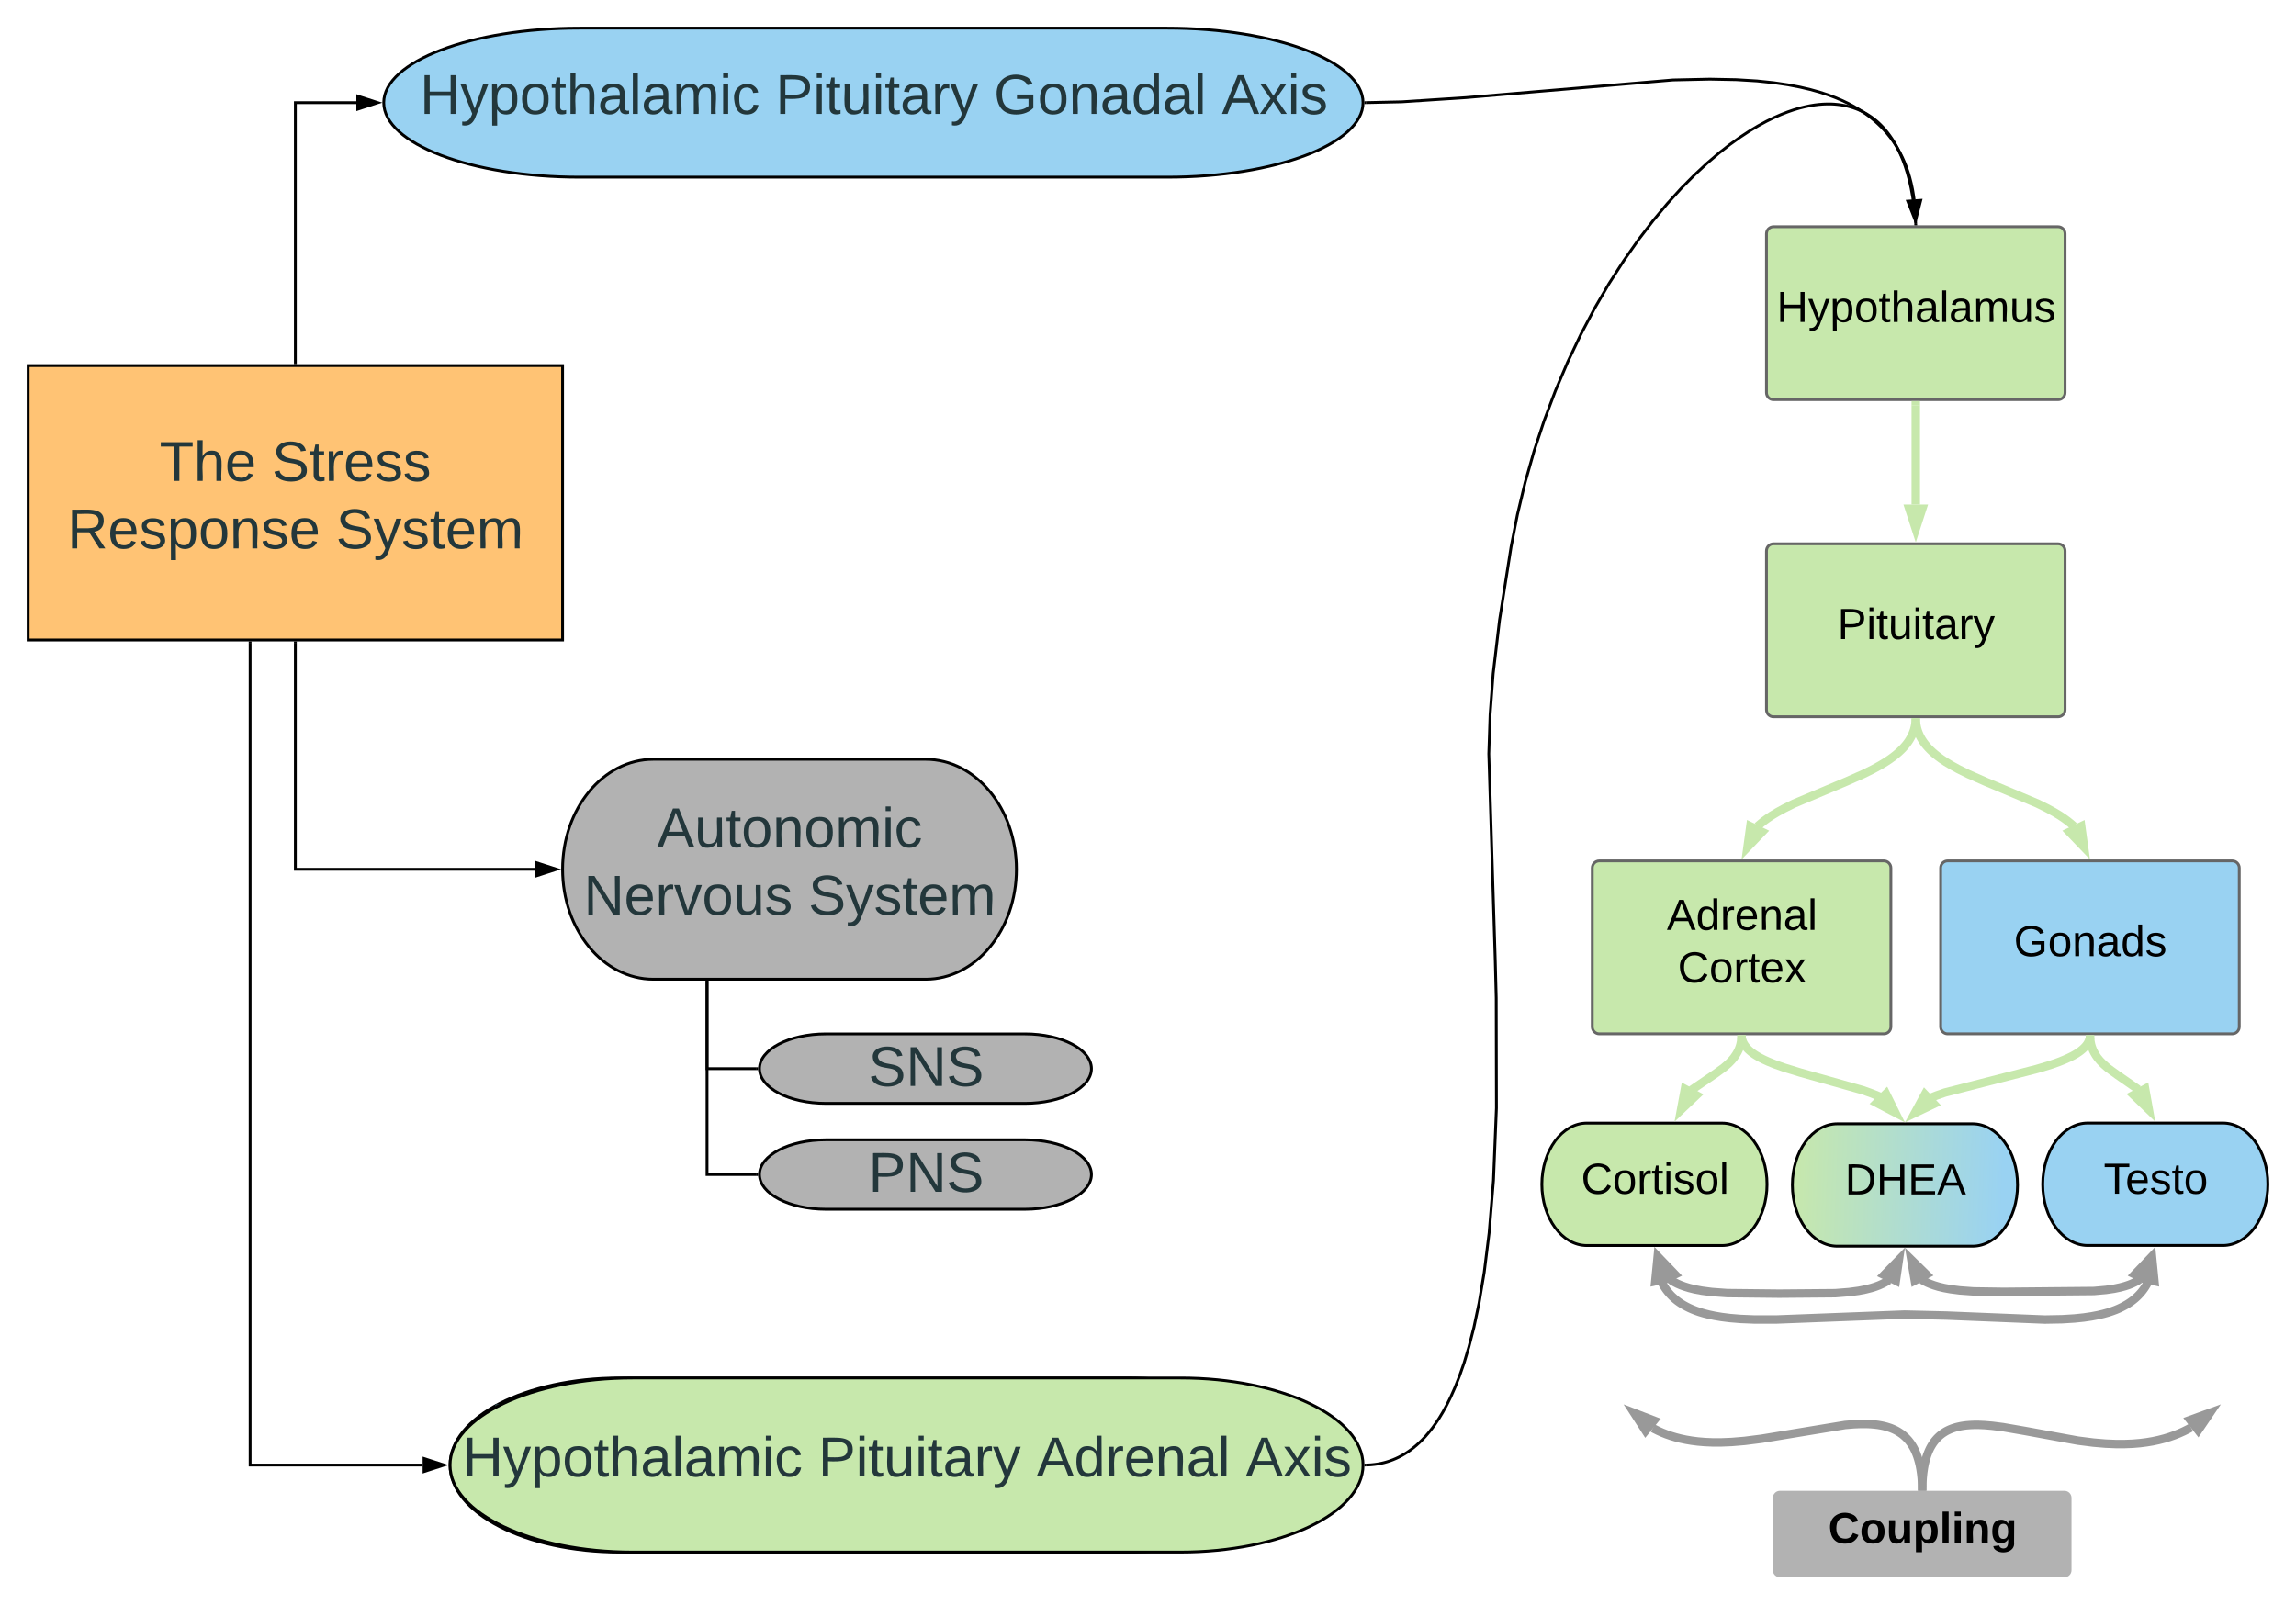 <svg xmlns="http://www.w3.org/2000/svg" xmlns:xlink="http://www.w3.org/1999/xlink" xmlns:lucid="lucid" width="1632.5" height="1141.75"><g transform="translate(-60 -100)" lucid:page-tab-id="0_0"><path d="M80 360h380v195.15H80z" stroke="#000" stroke-width="2" fill="#ffc374"/><use xlink:href="#a" transform="matrix(1,0,0,1,85,365) translate(88.444 77)"/><use xlink:href="#b" transform="matrix(1,0,0,1,85,365) translate(168.333 77)"/><use xlink:href="#c" transform="matrix(1,0,0,1,85,365) translate(22.889 125)"/><use xlink:href="#d" transform="matrix(1,0,0,1,85,365) translate(213.889 125)"/><path d="M270 557.15v161.07h170.5" stroke="#000" stroke-width="2" fill="none"/><path d="M271 557.18h-2v-1.03h2z"/><path d="M455.76 718.22l-14.26 4.63v-9.27z" stroke="#000" stroke-width="2"/><path d="M718.16 640c35.65 0 64.54 35.02 64.54 78.22 0 43.2-28.9 78.2-64.54 78.2H524.54c-35.64 0-64.54-35-64.54-78.2S488.9 640 524.54 640z" stroke="#000" stroke-width="2" fill="#b2b2b2"/><use xlink:href="#e" transform="matrix(1,0,0,1,465,645) translate(62.167 57.5)"/><use xlink:href="#f" transform="matrix(1,0,0,1,465,645) translate(10 105.5)"/><use xlink:href="#d" transform="matrix(1,0,0,1,465,645) translate(169.778 105.5)"/><path d="M861.6 1080c66.5 0 120.42 27.72 120.42 61.92s-53.9 61.92-120.4 61.92H500.4c-66.5 0-120.4-27.72-120.4-61.92S433.9 1080 500.4 1080z" stroke="#000" stroke-width="2" fill="#c7e8ac"/><use xlink:href="#g" transform="matrix(1,0,0,1,385,1085) translate(23.667 41)"/><use xlink:href="#h" transform="matrix(1,0,0,1,385,1085) translate(276.556 41)"/><use xlink:href="#i" transform="matrix(1,0,0,1,385,1085) translate(431.778 41)"/><use xlink:href="#j" transform="matrix(1,0,0,1,385,1085) translate(258.778 89)"/><path d="M237.84 557.15v584.77H360.5" stroke="#000" stroke-width="2" fill="none"/><path d="M238.84 557.18h-2v-1.03h2z"/><path d="M375.76 1141.92l-14.26 4.64v-9.27z" stroke="#000" stroke-width="2"/><path d="M788.83 835.3c26.07 0 47.2 11.06 47.2 24.7 0 13.64-21.13 24.7-47.2 24.7H647.2c-26.06 0-47.2-11.06-47.2-24.7 0-13.64 21.14-24.7 47.2-24.7z" stroke="#000" stroke-width="2" fill="#b2b2b2"/><use xlink:href="#k" transform="matrix(1,0,0,1,605,840.296) translate(72.444 32)"/><path d="M788.83 910.6c26.07 0 47.2 11.05 47.2 24.7 0 13.64-21.13 24.7-47.2 24.7H647.2c-26.06 0-47.2-11.06-47.2-24.7 0-13.65 21.14-24.7 47.2-24.7z" stroke="#000" stroke-width="2" fill="#b2b2b2"/><use xlink:href="#l" transform="matrix(1,0,0,1,605,915.591) translate(72.444 32)"/><path d="M562.72 798.43V860H598" stroke="#000" stroke-width="2" fill="none"/><path d="M563.72 798.46h-2v-1.03h2zM599 860l.04 1h-1.07v-2h1.08z"/><path d="M562.72 798.43V935.3H598" stroke="#000" stroke-width="2" fill="none"/><path d="M563.72 798.46h-2v-1.03h2zM599 935.3l.04 1h-1.07v-2h1.08z"/><path d="M270 358V173h43.36" stroke="#000" stroke-width="2" fill="none"/><path d="M271 359h-2v-1.03h2z"/><path d="M328.63 173l-14.27 4.64v-9.28z" stroke="#000" stroke-width="2"/><path d="M1316 266.25c0-2.76 2.22-5 5-5h202.3c2.77 0 5 2.24 5 5v113c0 2.76-2.23 5-5 5H1321c-2.78 0-5-2.24-5-5z" stroke="#666" stroke-width="2" fill="#c7e8ac"/><use xlink:href="#m" transform="matrix(1,0,0,1,1320.985,266.249) translate(2.247 62.722)"/><path d="M1316 491.75c0-2.76 2.22-5 5-5h202.3c2.77 0 5 2.24 5 5v113c0 2.76-2.23 5-5 5H1321c-2.78 0-5-2.24-5-5z" stroke="#666" stroke-width="2" fill="#c7e8ac"/><use xlink:href="#n" transform="matrix(1,0,0,1,1320.985,491.749) translate(45.457 62.722)"/><path d="M1422.15 388.25v70.53" stroke="#c7e8ac" stroke-width="6" fill="none"/><path d="M1425.15 388.33h-6v-3.08h6z" fill="#c7e8ac"/><path d="M1422.15 476.04l-4.64-14.26h9.28z" stroke="#c7e8ac" stroke-width="6" fill="#c7e8ac"/><path d="M1192.13 717.25c0-2.76 2.24-5 5-5h202.32c2.77 0 5 2.24 5 5v113c0 2.76-2.23 5-5 5h-202.32c-2.76 0-5-2.24-5-5z" stroke="#666" stroke-width="2" fill="#c7e8ac"/><use xlink:href="#o" transform="matrix(1,0,0,1,1197.128,717.249) translate(48.006 44.056)"/><use xlink:href="#p" transform="matrix(1,0,0,1,1197.128,717.249) translate(55.784 81.389)"/><path d="M1439.84 717.25c0-2.76 2.24-5 5-5h202.33c2.76 0 5 2.24 5 5v113c0 2.76-2.24 5-5 5h-202.33c-2.76 0-5-2.24-5-5z" stroke="#666" stroke-width="2" fill="#99d2f2"/><use xlink:href="#q" transform="matrix(1,0,0,1,1444.843,717.249) translate(47.056 62.722)"/><path d="M1422 613.75l-.08.68-.17 1.16-.22 1.14-.27 1.13-.3 1.13-.37 1.1-.43 1.12-.47 1.12-.53 1.13-.6 1.13-.66 1.15-.73 1.18-.84 1.2-.94 1.25-1.08 1.28-1.2 1.34-1.37 1.4-1.58 1.48-1.83 1.57-2.13 1.7-2.53 1.84-3.08 2.03-3.83 2.3-4.96 2.73-6.94 3.44-12.36 5.46-36.92 15.54-6.95 3.44-4.96 2.72-3.82 2.3-3.08 2.05-2.54 1.85-2.13 1.7-1.83 1.57-.6.57" stroke="#c7e8ac" stroke-width="6" fill="none"/><path d="M1425.08 613.9l-6-.14.07-3h6z" fill="#c7e8ac"/><path d="M1302.5 702.5l2.04-14.86 8.35 4.03z" stroke="#c7e8ac" stroke-width="6" fill="#c7e8ac"/><path d="M1422.3 613.75l.08.68.17 1.16.22 1.14.26 1.13.32 1.13.36 1.1.42 1.12.47 1.12.52 1.13.6 1.13.66 1.15.75 1.18.84 1.2.94 1.25 1.07 1.28 1.2 1.34 1.38 1.4 1.58 1.48 1.82 1.57 2.14 1.7 2.53 1.84 3.07 2.03 3.83 2.3 4.95 2.73 6.96 3.44 12.36 5.46 36.92 15.54 6.95 3.44 4.96 2.72 3.82 2.3 3.08 2.05 2.53 1.85 2.14 1.7 1.83 1.57.6.57" stroke="#c7e8ac" stroke-width="6" fill="none"/><path d="M1425.2 613.76l-6 .13-.05-3.15h6z" fill="#c7e8ac"/><path d="M1541.8 702.5l-10.4-10.83 8.36-4.03z" stroke="#c7e8ac" stroke-width="6" fill="#c7e8ac"/><path d="M1235.2 1115.67l.97.53 2.76 1.38 2.87 1.28 3 1.2 3.17 1.1 3.34 1 3.56.93 3.8.8 4.12.7 4.48.57 4.93.42 5.5.23h6.28l7.35-.3 9.02-.75 12.2-1.54 59.4-9.8 6.28-.52 4.8-.2h3.87l3.25.14 2.8.24 2.43.3 2.17.38 1.95.4 1.76.47 1.6.5 1.5.5 1.38.56 1.3.58 1.2.6 1.13.63 1.08.67 1.03.68.98.7.94.76.9.8.87.8.84.87.83.9.8.98.77 1.02.75 1.08.73 1.17.72 1.24.7 1.35.7 1.47.65 1.58.64 1.74.6 1.9.6 2.14.56 2.38.5 2.7.45 3.05.38 3.52.25 4.1.03 1.65" stroke="#999" stroke-width="6" fill="none"/><path d="M1221.93 1104.87l14 5.4-5.86 7.2z" stroke="#999" stroke-width="6" fill="#999"/><path d="M1429.72 1160.25h-6l-.06-3.02 6-.12z" fill="#999"/><path d="M1426.78 1157.25l.04-2.12.27-4.27.37-3.62.46-3.12.5-2.7.57-2.4.6-2.1.6-1.9.64-1.7.65-1.56.65-1.4.68-1.3.7-1.2.7-1.12.72-1.03.73-.96.75-.9.77-.87.8-.8.8-.77.85-.73.88-.7.9-.65.96-.63.98-.62 1.05-.57 1.1-.54 1.18-.52 1.27-.5 1.35-.47 1.46-.44 1.6-.4 1.74-.38 1.94-.33 2.17-.27 2.48-.2 2.88-.13h3.4l4.17.18 5.37.46 7.64.98 15.77 2.73 37.4 6.85 11.15 1.42 8.66.73 7.26.3h6.34l5.67-.22 5.15-.43 4.74-.6 4.4-.74 4.13-.88 3.9-1 3.72-1.12 3.54-1.24 3.4-1.35 3.3-1.47 3.2-1.6 1.95-1.06" stroke="#999" stroke-width="6" fill="none"/><path d="M1429.78 1157.23l-.06 3.02h-6l.06-3.14z" fill="#999"/><path d="M1631.4 1104.72l-8.42 12.42-5.7-7.3z" stroke="#999" stroke-width="6" fill="#999"/><path d="M1320.55 1165.25c0-2.76 2.24-5 5-5h202.33c2.76 0 5 2.24 5 5v51.5c0 2.76-2.24 5-5 5h-202.33c-2.76 0-5-2.24-5-5z" stroke="#000" stroke-opacity="0" stroke-width="2" fill="#b2b2b2"/><use xlink:href="#r" transform="matrix(1,0,0,1,1325.554,1165.249) translate(34.352 32.222)"/><path d="M1284.37 898.75c17.7 0 32.02 19.5 32.02 43.52 0 24.04-14.34 43.52-32.03 43.52h-96.06c-17.68 0-32-19.5-32-43.53s14.32-43.52 32-43.52z" stroke="#000" stroke-width="2" fill="#c7e8ac"/><use xlink:href="#s" transform="matrix(1,0,0,1,1156.288,898.749) translate(27.957 50.222)"/><path d="M1298.1 839.24l-.16 1.43-.4 1.98-.56 1.9-.7 1.84-.88 1.82-1.1 1.85-1.33 1.92-1.7 2.04-2.24 2.3-3.2 2.77-5.85 4.28-16.9 11.5-.05.05" stroke="#c7e8ac" stroke-width="6" fill="none"/><path d="M1301.17 839.44l-6-.24.12-2.95h6z" fill="#c7e8ac"/><path d="M1255.26 889.22l2.74-14.74 8.15 4.43z" stroke="#c7e8ac" stroke-width="6" fill="#c7e8ac"/><path d="M1462.48 899.23c17.68 0 32.02 19.48 32.02 43.52 0 24.04-14.34 43.52-32.02 43.52h-96.07c-17.67 0-32-19.48-32-43.52 0-24.04 14.33-43.52 32-43.52z" stroke="#000" stroke-width="2" fill="url(#t)"/><use xlink:href="#u" transform="matrix(1,0,0,1,1334.392,899.226) translate(37.377 50.222)"/><path d="M1640.48 898.7c17.68 0 32.02 19.5 32.02 43.53s-14.34 43.52-32.02 43.52h-96.07c-17.67 0-32-19.5-32-43.52 0-24.04 14.33-43.53 32-43.53z" stroke="#000" stroke-width="2" fill="#99d2f2"/><use xlink:href="#v" transform="matrix(1,0,0,1,1512.392,898.703) translate(43.383 50.222)"/><path d="M1298.66 839.22l.03.1.13.5.17.5.2.5.22.52.25.52.3.53.3.53.38.57.42.58.48.6.54.63.6.68.73.7.83.74.97.8 1.15.86 1.36.94 1.66 1.03 2.03 1.15 2.55 1.3 3.3 1.52 4.5 1.82 6.54 2.33 11.68 3.6 44.42 12.53 6.55 2.34 4.48 1.8 1.13.54" stroke="#c7e8ac" stroke-width="6" fill="none"/><path d="M1301.36 839.26l-6 .13-.07-3.15h6z" fill="#c7e8ac"/><path d="M1407.65 891.3l-13.3-6.97 6.64-6.48z" stroke="#c7e8ac" stroke-width="6" fill="#c7e8ac"/><path d="M1545.6 839.2l-.05.14-.14.44-.16.44-.2.45-.2.46-.25.46-.28.47-.3.5-.37.5-.4.53-.46.55-.53.58-.6.6-.7.66-.8.68-.92.74-1.1.8-1.32.87-1.6.96-1.95 1.07-2.45 1.2-3.15 1.4-4.2 1.68-5.96 2.07-9.4 2.8-65.2 16.74-5.94 2.07-4.02 1.6" stroke="#c7e8ac" stroke-width="6" fill="none"/><path d="M1548.94 839.4l-6-.14.07-3h6z" fill="#c7e8ac"/><path d="M1421.5 891.54l7.15-13.18 6.38 6.73z" stroke="#c7e8ac" stroke-width="6" fill="#c7e8ac"/><path d="M1546.18 839.24l.2 1.53.4 2.03.57 1.93.72 1.87.9 1.86 1.1 1.88 1.35 1.95 1.74 2.08 2.3 2.35 3.33 2.9 6.84 4.95 14.02 9.75.52.46" stroke="#c7e8ac" stroke-width="6" fill="none"/><path d="M1549.13 839.2l-6 .24-.13-3.2h6z" fill="#c7e8ac"/><path d="M1587.86 889.14l-10.82-10.4 8.18-4.36z" stroke="#c7e8ac" stroke-width="6" fill="#c7e8ac"/><path d="M1247.6 1010.05l1.4.92 1.7.98 1.95 1 2.26.98 2.7 1 3.22 1 4 1 5.17.97 7.07.93 11.04.8 36.83.4 39.97-.34 9.98-.8 6.66-.9 4.94-.97 3.87-.98 3.14-.98 2.6-.98 2.22-1 1.9-.96 1.67-.98 1.12-.74" stroke="#999" stroke-width="6" fill="none"/><path d="M1240.57 995.53l10.4 10.82-8.34 4.04zM1410.15 995.98l-2.16 14.84-8.32-4.1z" stroke="#999" stroke-width="6" fill="#999"/><path d="M1426.37 1010.05l.66.4 1.64.93 1.87.92 2.18.92 2.56.92 3.08.93 3.8.92 4.83.88 6.5.84 9.67.7 21.35.32 21.85-.2 42.47-.4 8.58-.77 5.77-.85 4.28-.9 3.38-.9 2.76-.92 2.3-.92 1.97-.92 1.7-.92 1.5-.93.16-.1" stroke="#999" stroke-width="6" fill="none"/><path d="M1418.95 995.87l10.72 10.5-8.2 4.3zM1588.23 995.5l-2 14.86-8.36-4.02z" stroke="#999" stroke-width="6" fill="#999"/><path d="M1242.04 1012.88l.12.23.8 1.4.86 1.34.9 1.3.94 1.23 1 1.2 1.04 1.17 1.1 1.13 1.2 1.1 1.24 1.1 1.34 1.06 1.44 1.04 1.55 1.03 1.67 1 1.82 1 2 1 2.2.98 2.43.96 2.72.95 3.1.92 3.54.9 4.12.88 4.9.83 5.96.75 7.54.62 10.18.42 15.77-.03 90.64-3.5 29.62.7 70.1 2.86 12.4-.24 8.72-.54 6.7-.7 5.42-.8 4.5-.86 3.83-.9 3.32-.92 2.9-.95 2.6-.96 2.32-.98 2.1-1 1.9-1 1.76-1 1.6-1.02 1.5-1.04 1.4-1.06 1.3-1.07 1.22-1.1 1.14-1.12 1.08-1.15 1.03-1.18.96-1.22.93-1.27.87-1.3.83-1.38.5-.88" stroke="#999" stroke-width="6" fill="none"/><path d="M1238.4 996.28l7.6 12.95-9.07 1.98zM1590.36 996.23l1.47 14.93-9.06-2z" stroke="#999" stroke-width="6" fill="#999"/><path d="M899.32 1080c71.7 0 129.83 27.72 129.83 61.92s-58.12 61.92-129.83 61.92h-389.5c-71.7 0-129.82-27.72-129.82-61.92S438.13 1080 509.83 1080z" stroke="#000" stroke-width="2" fill="#c7e8ac"/><use xlink:href="#g" transform="matrix(1,0,0,1,385,1085) translate(3.889 65)"/><use xlink:href="#h" transform="matrix(1,0,0,1,385,1085) translate(256.778 65)"/><use xlink:href="#w" transform="matrix(1,0,0,1,385,1085) translate(412 65)"/><use xlink:href="#j" transform="matrix(1,0,0,1,385,1085) translate(560.667 65)"/><path d="M889.9 120c76.9 0 139.25 23.73 139.25 53s-62.35 53-139.26 53H472.1c-76.9 0-139.26-23.73-139.26-53s62.35-53 139.26-53z" stroke="#000" stroke-width="2" fill="#99d2f2"/><g><use xlink:href="#g" transform="matrix(1,0,0,1,337.864,125) translate(20.667 56)"/><use xlink:href="#h" transform="matrix(1,0,0,1,337.864,125) translate(273.556 56)"/><use xlink:href="#x" transform="matrix(1,0,0,1,337.864,125) translate(428.778 56)"/><use xlink:href="#j" transform="matrix(1,0,0,1,337.864,125) translate(590.889 56)"/></g><path d="M1031.16 172.98l25.53-.57 45.5-2.98 147.38-12.57 26.14-.58 18.87.38 14.7.9 11.96 1.26 10 1.48 8.53 1.63 7.4 1.74 6.5 1.8 5.77 1.88 5.17 1.92 4.66 1.96 4.25 2 3.88 2.03 3.57 2.06 3.3 2.08 3.07 2.13 2.86 2.18 2.67 2.22 2.5 2.26 2.38 2.3 2.23 2.38 2.12 2.45 2 2.5 1.9 2.62 1.8 2.7 1.7 2.82 1.6 2.94 1.54 3.08 1.44 3.24 1.36 3.43 1.26 3.63 1.17 3.87 1.05 4.14.95 4.46.8 4.8.3 2.27" stroke="#000" stroke-width="2" fill="none"/><path d="M1031.2 173.98l-1.07.02v-.1l.02-.9v-.46l-.02-.54 1.03-.02z"/><path d="M1421.95 257.02l-5.52-13.95 9.25-.58z" stroke="#000" stroke-width="2"/><path d="M1031.16 1141.9l1.5-.03 2.42-.15 2.35-.25 2.27-.33 2.22-.43 2.17-.5 2.13-.6 2.1-.68 2.08-.77 2.07-.87 2.05-.96 2.04-1.07 2.05-1.18 2.07-1.3 2.07-1.45 2.1-1.6 2.12-1.75 2.16-1.95 2.2-2.16 2.27-2.4 2.3-2.7 2.38-3 2.47-3.4 2.55-3.83 2.64-4.37 2.76-5.02 2.87-5.8 3-6.76 3.15-7.95 3.3-9.45 3.4-11.38 3.57-13.9 3.63-17.2 3.66-21.75 3.5-28.1 3.1-37.3 2.1-51.5-.15-78.36-.67-26.2-4.6-147.44.92-27.97 2.2-29.07 4.5-37.97 8.24-52.2 4.5-22.93 5.43-22.66 6.34-22.3 7.22-21.82 8.02-21.23 8.74-20.5 9.36-19.64 9.85-18.64 10.2-17.5 10.43-16.24 10.48-14.92 10.4-13.55 10.14-12.15 9.8-10.8 9.4-9.48 8.88-8.27 8.36-7.15 7.83-6.15 7.3-5.24 6.78-4.47 6.28-3.76 5.82-3.17 5.4-2.65 5.02-2.2 4.66-1.82 4.34-1.5 4.04-1.2 3.8-.94 3.54-.75 3.33-.55 3.16-.38 2.97-.24 2.82-.1h2.68l2.55.13 2.44.23 2.34.3 2.25.4 2.18.47 2.1.55 2 .62 1.98.7 1.92.76 1.86.85 1.83.9 1.8 1 1.74 1.1 1.74 1.15 1.7 1.25 1.68 1.34 1.67 1.45 1.64 1.57 1.63 1.68 1.63 1.83 1.6 1.97 1.62 2.14 1.6 2.33 1.6 2.52 1.57 2.77 1.56 3.04 1.55 3.35 1.55 3.7 1.5 4.1 1.46 4.58 1.42 5.14 1.32 5.8 1.22 6.55 1.06 7.48.85 8.6.2 2.9" stroke="#000" stroke-width="2" fill="none"/><path d="M1031.2 1142.9l-1.07.02.02-1v-.66l-.02-.34 1.03-.02zM1423.15 260.25h-2l-.07-.95 2-.14z"/><defs><path fill="#23373b" d="M127-220V0H93v-220H8v-28h204v28h-85" id="y"/><path fill="#23373b" d="M106-169C34-169 62-67 57 0H25v-261h32l-1 103c12-21 28-36 61-36 89 0 53 116 60 194h-32v-121c2-32-8-49-39-48" id="z"/><path fill="#23373b" d="M100-194c63 0 86 42 84 106H49c0 40 14 67 53 68 26 1 43-12 49-29l28 8c-11 28-37 45-77 45C44 4 14-33 15-96c1-61 26-98 85-98zm52 81c6-60-76-77-97-28-3 7-6 17-6 28h103" id="A"/><g id="a"><use transform="matrix(0.111,0,0,0.111,0,0)" xlink:href="#y"/><use transform="matrix(0.111,0,0,0.111,24.333,0)" xlink:href="#z"/><use transform="matrix(0.111,0,0,0.111,46.556,0)" xlink:href="#A"/></g><path fill="#23373b" d="M185-189c-5-48-123-54-124 2 14 75 158 14 163 119 3 78-121 87-175 55-17-10-28-26-33-46l33-7c5 56 141 63 141-1 0-78-155-14-162-118-5-82 145-84 179-34 5 7 8 16 11 25" id="B"/><path fill="#23373b" d="M59-47c-2 24 18 29 38 22v24C64 9 27 4 27-40v-127H5v-23h24l9-43h21v43h35v23H59v120" id="C"/><path fill="#23373b" d="M114-163C36-179 61-72 57 0H25l-1-190h30c1 12-1 29 2 39 6-27 23-49 58-41v29" id="D"/><path fill="#23373b" d="M135-143c-3-34-86-38-87 0 15 53 115 12 119 90S17 21 10-45l28-5c4 36 97 45 98 0-10-56-113-15-118-90-4-57 82-63 122-42 12 7 21 19 24 35" id="E"/><g id="b"><use transform="matrix(0.111,0,0,0.111,0,0)" xlink:href="#B"/><use transform="matrix(0.111,0,0,0.111,26.667,0)" xlink:href="#C"/><use transform="matrix(0.111,0,0,0.111,37.778,0)" xlink:href="#D"/><use transform="matrix(0.111,0,0,0.111,51,0)" xlink:href="#A"/><use transform="matrix(0.111,0,0,0.111,73.222,0)" xlink:href="#E"/><use transform="matrix(0.111,0,0,0.111,93.222,0)" xlink:href="#E"/></g><path fill="#23373b" d="M233-177c-1 41-23 64-60 70L243 0h-38l-65-103H63V0H30v-248c88 3 205-21 203 71zM63-129c60-2 137 13 137-47 0-61-80-42-137-45v92" id="F"/><path fill="#23373b" d="M115-194c55 1 70 41 70 98S169 2 115 4C84 4 66-9 55-30l1 105H24l-1-265h31l2 30c10-21 28-34 59-34zm-8 174c40 0 45-34 45-75s-6-73-45-74c-42 0-51 32-51 76 0 43 10 73 51 73" id="G"/><path fill="#23373b" d="M100-194c62-1 85 37 85 99 1 63-27 99-86 99S16-35 15-95c0-66 28-99 85-99zM99-20c44 1 53-31 53-75 0-43-8-75-51-75s-53 32-53 75 10 74 51 75" id="H"/><path fill="#23373b" d="M117-194c89-4 53 116 60 194h-32v-121c0-31-8-49-39-48C34-167 62-67 57 0H25l-1-190h30c1 10-1 24 2 32 11-22 29-35 61-36" id="I"/><g id="c"><use transform="matrix(0.111,0,0,0.111,0,0)" xlink:href="#F"/><use transform="matrix(0.111,0,0,0.111,28.778,0)" xlink:href="#A"/><use transform="matrix(0.111,0,0,0.111,51,0)" xlink:href="#E"/><use transform="matrix(0.111,0,0,0.111,71,0)" xlink:href="#G"/><use transform="matrix(0.111,0,0,0.111,93.222,0)" xlink:href="#H"/><use transform="matrix(0.111,0,0,0.111,115.444,0)" xlink:href="#I"/><use transform="matrix(0.111,0,0,0.111,137.667,0)" xlink:href="#E"/><use transform="matrix(0.111,0,0,0.111,157.667,0)" xlink:href="#A"/></g><path fill="#23373b" d="M179-190L93 31C79 59 56 82 12 73V49c39 6 53-20 64-50L1-190h34L92-34l54-156h33" id="J"/><path fill="#23373b" d="M210-169c-67 3-38 105-44 169h-31v-121c0-29-5-50-35-48C34-165 62-65 56 0H25l-1-190h30c1 10-1 24 2 32 10-44 99-50 107 0 11-21 27-35 58-36 85-2 47 119 55 194h-31v-121c0-29-5-49-35-48" id="K"/><g id="d"><use transform="matrix(0.111,0,0,0.111,0,0)" xlink:href="#B"/><use transform="matrix(0.111,0,0,0.111,26.667,0)" xlink:href="#J"/><use transform="matrix(0.111,0,0,0.111,46.667,0)" xlink:href="#E"/><use transform="matrix(0.111,0,0,0.111,66.667,0)" xlink:href="#C"/><use transform="matrix(0.111,0,0,0.111,77.778,0)" xlink:href="#A"/><use transform="matrix(0.111,0,0,0.111,100,0)" xlink:href="#K"/></g><path fill="#23373b" d="M205 0l-28-72H64L36 0H1l101-248h38L239 0h-34zm-38-99l-47-123c-12 45-31 82-46 123h93" id="L"/><path fill="#23373b" d="M84 4C-5 8 30-112 23-190h32v120c0 31 7 50 39 49 72-2 45-101 50-169h31l1 190h-30c-1-10 1-25-2-33-11 22-28 36-60 37" id="M"/><path fill="#23373b" d="M24-231v-30h32v30H24zM24 0v-190h32V0H24" id="N"/><path fill="#23373b" d="M96-169c-40 0-48 33-48 73s9 75 48 75c24 0 41-14 43-38l32 2c-6 37-31 61-74 61-59 0-76-41-82-99-10-93 101-131 147-64 4 7 5 14 7 22l-32 3c-4-21-16-35-41-35" id="O"/><g id="e"><use transform="matrix(0.111,0,0,0.111,0,0)" xlink:href="#L"/><use transform="matrix(0.111,0,0,0.111,26.667,0)" xlink:href="#M"/><use transform="matrix(0.111,0,0,0.111,48.889,0)" xlink:href="#C"/><use transform="matrix(0.111,0,0,0.111,60,0)" xlink:href="#H"/><use transform="matrix(0.111,0,0,0.111,82.222,0)" xlink:href="#I"/><use transform="matrix(0.111,0,0,0.111,104.444,0)" xlink:href="#H"/><use transform="matrix(0.111,0,0,0.111,126.667,0)" xlink:href="#K"/><use transform="matrix(0.111,0,0,0.111,159.889,0)" xlink:href="#N"/><use transform="matrix(0.111,0,0,0.111,168.667,0)" xlink:href="#O"/></g><path fill="#23373b" d="M190 0L58-211 59 0H30v-248h39L202-35l-2-213h31V0h-41" id="P"/><path fill="#23373b" d="M108 0H70L1-190h34L89-25l56-165h34" id="Q"/><g id="f"><use transform="matrix(0.111,0,0,0.111,0,0)" xlink:href="#P"/><use transform="matrix(0.111,0,0,0.111,28.778,0)" xlink:href="#A"/><use transform="matrix(0.111,0,0,0.111,51,0)" xlink:href="#D"/><use transform="matrix(0.111,0,0,0.111,64.222,0)" xlink:href="#Q"/><use transform="matrix(0.111,0,0,0.111,84.222,0)" xlink:href="#H"/><use transform="matrix(0.111,0,0,0.111,106.444,0)" xlink:href="#M"/><use transform="matrix(0.111,0,0,0.111,128.667,0)" xlink:href="#E"/></g><path fill="#23373b" d="M197 0v-115H63V0H30v-248h33v105h134v-105h34V0h-34" id="R"/><path fill="#23373b" d="M141-36C126-15 110 5 73 4 37 3 15-17 15-53c-1-64 63-63 125-63 3-35-9-54-41-54-24 1-41 7-42 31l-33-3c5-37 33-52 76-52 45 0 72 20 72 64v82c-1 20 7 32 28 27v20c-31 9-61-2-59-35zM48-53c0 20 12 33 32 33 41-3 63-29 60-74-43 2-92-5-92 41" id="S"/><path fill="#23373b" d="M24 0v-261h32V0H24" id="T"/><g id="g"><use transform="matrix(0.111,0,0,0.111,0,0)" xlink:href="#R"/><use transform="matrix(0.111,0,0,0.111,28.778,0)" xlink:href="#J"/><use transform="matrix(0.111,0,0,0.111,48.778,0)" xlink:href="#G"/><use transform="matrix(0.111,0,0,0.111,71,0)" xlink:href="#H"/><use transform="matrix(0.111,0,0,0.111,93.222,0)" xlink:href="#C"/><use transform="matrix(0.111,0,0,0.111,104.333,0)" xlink:href="#z"/><use transform="matrix(0.111,0,0,0.111,126.556,0)" xlink:href="#S"/><use transform="matrix(0.111,0,0,0.111,148.778,0)" xlink:href="#T"/><use transform="matrix(0.111,0,0,0.111,157.556,0)" xlink:href="#S"/><use transform="matrix(0.111,0,0,0.111,179.778,0)" xlink:href="#K"/><use transform="matrix(0.111,0,0,0.111,213,0)" xlink:href="#N"/><use transform="matrix(0.111,0,0,0.111,221.778,0)" xlink:href="#O"/></g><path fill="#23373b" d="M30-248c87 1 191-15 191 75 0 78-77 80-158 76V0H30v-248zm33 125c57 0 124 11 124-50 0-59-68-47-124-48v98" id="U"/><g id="h"><use transform="matrix(0.111,0,0,0.111,0,0)" xlink:href="#U"/><use transform="matrix(0.111,0,0,0.111,26.667,0)" xlink:href="#N"/><use transform="matrix(0.111,0,0,0.111,35.444,0)" xlink:href="#C"/><use transform="matrix(0.111,0,0,0.111,46.556,0)" xlink:href="#M"/><use transform="matrix(0.111,0,0,0.111,68.778,0)" xlink:href="#N"/><use transform="matrix(0.111,0,0,0.111,77.556,0)" xlink:href="#C"/><use transform="matrix(0.111,0,0,0.111,88.667,0)" xlink:href="#S"/><use transform="matrix(0.111,0,0,0.111,110.889,0)" xlink:href="#D"/><use transform="matrix(0.111,0,0,0.111,124.111,0)" xlink:href="#J"/></g><path fill="#23373b" d="M85-194c31 0 48 13 60 33l-1-100h32l1 261h-30c-2-10 0-23-3-31C134-8 116 4 85 4 32 4 16-35 15-94c0-66 23-100 70-100zm9 24c-40 0-46 34-46 75 0 40 6 74 45 74 42 0 51-32 51-76 0-42-9-74-50-73" id="V"/><g id="i"><use transform="matrix(0.111,0,0,0.111,0,0)" xlink:href="#L"/><use transform="matrix(0.111,0,0,0.111,26.667,0)" xlink:href="#V"/><use transform="matrix(0.111,0,0,0.111,48.889,0)" xlink:href="#D"/><use transform="matrix(0.111,0,0,0.111,62.111,0)" xlink:href="#A"/><use transform="matrix(0.111,0,0,0.111,84.333,0)" xlink:href="#I"/><use transform="matrix(0.111,0,0,0.111,106.556,0)" xlink:href="#S"/><use transform="matrix(0.111,0,0,0.111,128.778,0)" xlink:href="#T"/></g><path fill="#23373b" d="M141 0L90-78 38 0H4l68-98-65-92h35l48 74 47-74h35l-64 92 68 98h-35" id="W"/><g id="j"><use transform="matrix(0.111,0,0,0.111,0,0)" xlink:href="#L"/><use transform="matrix(0.111,0,0,0.111,26.667,0)" xlink:href="#W"/><use transform="matrix(0.111,0,0,0.111,46.667,0)" xlink:href="#N"/><use transform="matrix(0.111,0,0,0.111,55.444,0)" xlink:href="#E"/></g><g id="k"><use transform="matrix(0.111,0,0,0.111,0,0)" xlink:href="#B"/><use transform="matrix(0.111,0,0,0.111,26.667,0)" xlink:href="#P"/><use transform="matrix(0.111,0,0,0.111,55.444,0)" xlink:href="#B"/></g><g id="l"><use transform="matrix(0.111,0,0,0.111,0,0)" xlink:href="#U"/><use transform="matrix(0.111,0,0,0.111,26.667,0)" xlink:href="#P"/><use transform="matrix(0.111,0,0,0.111,55.444,0)" xlink:href="#B"/></g><path d="M197 0v-115H63V0H30v-248h33v105h134v-105h34V0h-34" id="X"/><path d="M179-190L93 31C79 59 56 82 12 73V49c39 6 53-20 64-50L1-190h34L92-34l54-156h33" id="Y"/><path d="M115-194c55 1 70 41 70 98S169 2 115 4C84 4 66-9 55-30l1 105H24l-1-265h31l2 30c10-21 28-34 59-34zm-8 174c40 0 45-34 45-75s-6-73-45-74c-42 0-51 32-51 76 0 43 10 73 51 73" id="Z"/><path d="M100-194c62-1 85 37 85 99 1 63-27 99-86 99S16-35 15-95c0-66 28-99 85-99zM99-20c44 1 53-31 53-75 0-43-8-75-51-75s-53 32-53 75 10 74 51 75" id="aa"/><path d="M59-47c-2 24 18 29 38 22v24C64 9 27 4 27-40v-127H5v-23h24l9-43h21v43h35v23H59v120" id="ab"/><path d="M106-169C34-169 62-67 57 0H25v-261h32l-1 103c12-21 28-36 61-36 89 0 53 116 60 194h-32v-121c2-32-8-49-39-48" id="ac"/><path d="M141-36C126-15 110 5 73 4 37 3 15-17 15-53c-1-64 63-63 125-63 3-35-9-54-41-54-24 1-41 7-42 31l-33-3c5-37 33-52 76-52 45 0 72 20 72 64v82c-1 20 7 32 28 27v20c-31 9-61-2-59-35zM48-53c0 20 12 33 32 33 41-3 63-29 60-74-43 2-92-5-92 41" id="ad"/><path d="M24 0v-261h32V0H24" id="ae"/><path d="M210-169c-67 3-38 105-44 169h-31v-121c0-29-5-50-35-48C34-165 62-65 56 0H25l-1-190h30c1 10-1 24 2 32 10-44 99-50 107 0 11-21 27-35 58-36 85-2 47 119 55 194h-31v-121c0-29-5-49-35-48" id="af"/><path d="M84 4C-5 8 30-112 23-190h32v120c0 31 7 50 39 49 72-2 45-101 50-169h31l1 190h-30c-1-10 1-25-2-33-11 22-28 36-60 37" id="ag"/><path d="M135-143c-3-34-86-38-87 0 15 53 115 12 119 90S17 21 10-45l28-5c4 36 97 45 98 0-10-56-113-15-118-90-4-57 82-63 122-42 12 7 21 19 24 35" id="ah"/><g id="m"><use transform="matrix(0.086,0,0,0.086,0,0)" xlink:href="#X"/><use transform="matrix(0.086,0,0,0.086,22.383,0)" xlink:href="#Y"/><use transform="matrix(0.086,0,0,0.086,37.938,0)" xlink:href="#Z"/><use transform="matrix(0.086,0,0,0.086,55.222,0)" xlink:href="#aa"/><use transform="matrix(0.086,0,0,0.086,72.506,0)" xlink:href="#ab"/><use transform="matrix(0.086,0,0,0.086,81.148,0)" xlink:href="#ac"/><use transform="matrix(0.086,0,0,0.086,98.432,0)" xlink:href="#ad"/><use transform="matrix(0.086,0,0,0.086,115.716,0)" xlink:href="#ae"/><use transform="matrix(0.086,0,0,0.086,122.543,0)" xlink:href="#ad"/><use transform="matrix(0.086,0,0,0.086,139.827,0)" xlink:href="#af"/><use transform="matrix(0.086,0,0,0.086,165.667,0)" xlink:href="#ag"/><use transform="matrix(0.086,0,0,0.086,182.951,0)" xlink:href="#ah"/></g><path d="M30-248c87 1 191-15 191 75 0 78-77 80-158 76V0H30v-248zm33 125c57 0 124 11 124-50 0-59-68-47-124-48v98" id="ai"/><path d="M24-231v-30h32v30H24zM24 0v-190h32V0H24" id="aj"/><path d="M114-163C36-179 61-72 57 0H25l-1-190h30c1 12-1 29 2 39 6-27 23-49 58-41v29" id="ak"/><g id="n"><use transform="matrix(0.086,0,0,0.086,0,0)" xlink:href="#ai"/><use transform="matrix(0.086,0,0,0.086,20.741,0)" xlink:href="#aj"/><use transform="matrix(0.086,0,0,0.086,27.568,0)" xlink:href="#ab"/><use transform="matrix(0.086,0,0,0.086,36.21,0)" xlink:href="#ag"/><use transform="matrix(0.086,0,0,0.086,53.494,0)" xlink:href="#aj"/><use transform="matrix(0.086,0,0,0.086,60.321,0)" xlink:href="#ab"/><use transform="matrix(0.086,0,0,0.086,68.963,0)" xlink:href="#ad"/><use transform="matrix(0.086,0,0,0.086,86.247,0)" xlink:href="#ak"/><use transform="matrix(0.086,0,0,0.086,96.531,0)" xlink:href="#Y"/></g><path d="M205 0l-28-72H64L36 0H1l101-248h38L239 0h-34zm-38-99l-47-123c-12 45-31 82-46 123h93" id="al"/><path d="M85-194c31 0 48 13 60 33l-1-100h32l1 261h-30c-2-10 0-23-3-31C134-8 116 4 85 4 32 4 16-35 15-94c0-66 23-100 70-100zm9 24c-40 0-46 34-46 75 0 40 6 74 45 74 42 0 51-32 51-76 0-42-9-74-50-73" id="am"/><path d="M100-194c63 0 86 42 84 106H49c0 40 14 67 53 68 26 1 43-12 49-29l28 8c-11 28-37 45-77 45C44 4 14-33 15-96c1-61 26-98 85-98zm52 81c6-60-76-77-97-28-3 7-6 17-6 28h103" id="an"/><path d="M117-194c89-4 53 116 60 194h-32v-121c0-31-8-49-39-48C34-167 62-67 57 0H25l-1-190h30c1 10-1 24 2 32 11-22 29-35 61-36" id="ao"/><g id="o"><use transform="matrix(0.086,0,0,0.086,0,0)" xlink:href="#al"/><use transform="matrix(0.086,0,0,0.086,20.741,0)" xlink:href="#am"/><use transform="matrix(0.086,0,0,0.086,38.025,0)" xlink:href="#ak"/><use transform="matrix(0.086,0,0,0.086,48.309,0)" xlink:href="#an"/><use transform="matrix(0.086,0,0,0.086,65.593,0)" xlink:href="#ao"/><use transform="matrix(0.086,0,0,0.086,82.877,0)" xlink:href="#ad"/><use transform="matrix(0.086,0,0,0.086,100.16,0)" xlink:href="#ae"/></g><path d="M212-179c-10-28-35-45-73-45-59 0-87 40-87 99 0 60 29 101 89 101 43 0 62-24 78-52l27 14C228-24 195 4 139 4 59 4 22-46 18-125c-6-104 99-153 187-111 19 9 31 26 39 46" id="ap"/><path d="M141 0L90-78 38 0H4l68-98-65-92h35l48 74 47-74h35l-64 92 68 98h-35" id="aq"/><g id="p"><use transform="matrix(0.086,0,0,0.086,0,0)" xlink:href="#ap"/><use transform="matrix(0.086,0,0,0.086,22.383,0)" xlink:href="#aa"/><use transform="matrix(0.086,0,0,0.086,39.667,0)" xlink:href="#ak"/><use transform="matrix(0.086,0,0,0.086,49.951,0)" xlink:href="#ab"/><use transform="matrix(0.086,0,0,0.086,58.593,0)" xlink:href="#an"/><use transform="matrix(0.086,0,0,0.086,75.877,0)" xlink:href="#aq"/></g><path d="M143 4C61 4 22-44 18-125c-5-107 100-154 193-111 17 8 29 25 37 43l-32 9c-13-25-37-40-76-40-61 0-88 39-88 99 0 61 29 100 91 101 35 0 62-11 79-27v-45h-74v-28h105v86C228-13 192 4 143 4" id="ar"/><g id="q"><use transform="matrix(0.086,0,0,0.086,0,0)" xlink:href="#ar"/><use transform="matrix(0.086,0,0,0.086,24.198,0)" xlink:href="#aa"/><use transform="matrix(0.086,0,0,0.086,41.481,0)" xlink:href="#ao"/><use transform="matrix(0.086,0,0,0.086,58.765,0)" xlink:href="#ad"/><use transform="matrix(0.086,0,0,0.086,76.049,0)" xlink:href="#am"/><use transform="matrix(0.086,0,0,0.086,93.333,0)" xlink:href="#ah"/></g><path d="M67-125c0 53 21 87 73 88 37 1 54-22 65-47l45 17C233-25 199 4 140 4 58 4 20-42 15-125 8-235 124-281 211-232c18 10 29 29 36 50l-46 12c-8-25-30-41-62-41-52 0-71 34-72 86" id="as"/><path d="M110-194c64 0 96 36 96 99 0 64-35 99-97 99-61 0-95-36-95-99 0-62 34-99 96-99zm-1 164c35 0 45-28 45-65 0-40-10-65-43-65-34 0-45 26-45 65 0 36 10 65 43 65" id="at"/><path d="M85 4C-2 5 27-109 22-190h50c7 57-23 150 33 157 60-5 35-97 40-157h50l1 190h-47c-2-12 1-28-3-38-12 25-28 42-61 42" id="au"/><path d="M135-194c53 0 70 44 70 98 0 56-19 98-73 100-31 1-45-17-59-34 3 33 2 69 2 105H25l-1-265h48c2 10 0 23 3 31 11-24 29-35 60-35zM114-30c33 0 39-31 40-66 0-38-9-64-40-64-56 0-55 130 0 130" id="av"/><path d="M25 0v-261h50V0H25" id="aw"/><path d="M25-224v-37h50v37H25zM25 0v-190h50V0H25" id="ax"/><path d="M135-194c87-1 58 113 63 194h-50c-7-57 23-157-34-157-59 0-34 97-39 157H25l-1-190h47c2 12-1 28 3 38 12-26 28-41 61-42" id="ay"/><path d="M195-6C206 82 75 100 31 46c-4-6-6-13-8-21l49-6c3 16 16 24 34 25 40 0 42-37 40-79-11 22-30 35-61 35-53 0-70-43-70-97 0-56 18-96 73-97 30 0 46 14 59 34l2-30h47zm-90-29c32 0 41-27 41-63 0-35-9-62-40-62-32 0-39 29-40 63 0 36 9 62 39 62" id="az"/><g id="r"><use transform="matrix(0.086,0,0,0.086,0,0)" xlink:href="#as"/><use transform="matrix(0.086,0,0,0.086,22.383,0)" xlink:href="#at"/><use transform="matrix(0.086,0,0,0.086,41.309,0)" xlink:href="#au"/><use transform="matrix(0.086,0,0,0.086,60.235,0)" xlink:href="#av"/><use transform="matrix(0.086,0,0,0.086,79.16,0)" xlink:href="#aw"/><use transform="matrix(0.086,0,0,0.086,87.802,0)" xlink:href="#ax"/><use transform="matrix(0.086,0,0,0.086,96.444,0)" xlink:href="#ay"/><use transform="matrix(0.086,0,0,0.086,115.37,0)" xlink:href="#az"/></g><g id="s"><use transform="matrix(0.086,0,0,0.086,0,0)" xlink:href="#ap"/><use transform="matrix(0.086,0,0,0.086,22.383,0)" xlink:href="#aa"/><use transform="matrix(0.086,0,0,0.086,39.667,0)" xlink:href="#ak"/><use transform="matrix(0.086,0,0,0.086,49.951,0)" xlink:href="#ab"/><use transform="matrix(0.086,0,0,0.086,58.593,0)" xlink:href="#aj"/><use transform="matrix(0.086,0,0,0.086,65.42,0)" xlink:href="#ah"/><use transform="matrix(0.086,0,0,0.086,80.975,0)" xlink:href="#aa"/><use transform="matrix(0.086,0,0,0.086,98.259,0)" xlink:href="#ae"/></g><linearGradient gradientUnits="userSpaceOnUse" id="t" x1="1334.39" y1="899.23" x2="1494.5" y2="905.67"><stop offset="1.26%" stop-color="#c7e8ac"/><stop offset="94.54%" stop-color="#99d2f2"/></linearGradient><path d="M30-248c118-7 216 8 213 122C240-48 200 0 122 0H30v-248zM63-27c89 8 146-16 146-99s-60-101-146-95v194" id="aA"/><path d="M30 0v-248h187v28H63v79h144v27H63v87h162V0H30" id="aB"/><g id="u"><use transform="matrix(0.086,0,0,0.086,0,0)" xlink:href="#aA"/><use transform="matrix(0.086,0,0,0.086,22.383,0)" xlink:href="#X"/><use transform="matrix(0.086,0,0,0.086,44.765,0)" xlink:href="#aB"/><use transform="matrix(0.086,0,0,0.086,65.506,0)" xlink:href="#al"/></g><path d="M127-220V0H93v-220H8v-28h204v28h-85" id="aC"/><g id="v"><use transform="matrix(0.086,0,0,0.086,0,0)" xlink:href="#aC"/><use transform="matrix(0.086,0,0,0.086,15.469,0)" xlink:href="#an"/><use transform="matrix(0.086,0,0,0.086,32.753,0)" xlink:href="#ah"/><use transform="matrix(0.086,0,0,0.086,48.309,0)" xlink:href="#ab"/><use transform="matrix(0.086,0,0,0.086,56.951,0)" xlink:href="#aa"/></g><g id="w"><use transform="matrix(0.111,0,0,0.111,0,0)" xlink:href="#L"/><use transform="matrix(0.111,0,0,0.111,26.667,0)" xlink:href="#V"/><use transform="matrix(0.111,0,0,0.111,48.889,0)" xlink:href="#D"/><use transform="matrix(0.111,0,0,0.111,62.111,0)" xlink:href="#A"/><use transform="matrix(0.111,0,0,0.111,84.333,0)" xlink:href="#I"/><use transform="matrix(0.111,0,0,0.111,106.556,0)" xlink:href="#S"/><use transform="matrix(0.111,0,0,0.111,128.778,0)" xlink:href="#T"/></g><path fill="#23373b" d="M143 4C61 4 22-44 18-125c-5-107 100-154 193-111 17 8 29 25 37 43l-32 9c-13-25-37-40-76-40-61 0-88 39-88 99 0 61 29 100 91 101 35 0 62-11 79-27v-45h-74v-28h105v86C228-13 192 4 143 4" id="aD"/><g id="x"><use transform="matrix(0.111,0,0,0.111,0,0)" xlink:href="#aD"/><use transform="matrix(0.111,0,0,0.111,31.111,0)" xlink:href="#H"/><use transform="matrix(0.111,0,0,0.111,53.333,0)" xlink:href="#I"/><use transform="matrix(0.111,0,0,0.111,75.556,0)" xlink:href="#S"/><use transform="matrix(0.111,0,0,0.111,97.778,0)" xlink:href="#V"/><use transform="matrix(0.111,0,0,0.111,120,0)" xlink:href="#S"/><use transform="matrix(0.111,0,0,0.111,142.222,0)" xlink:href="#T"/></g></defs></g></svg>